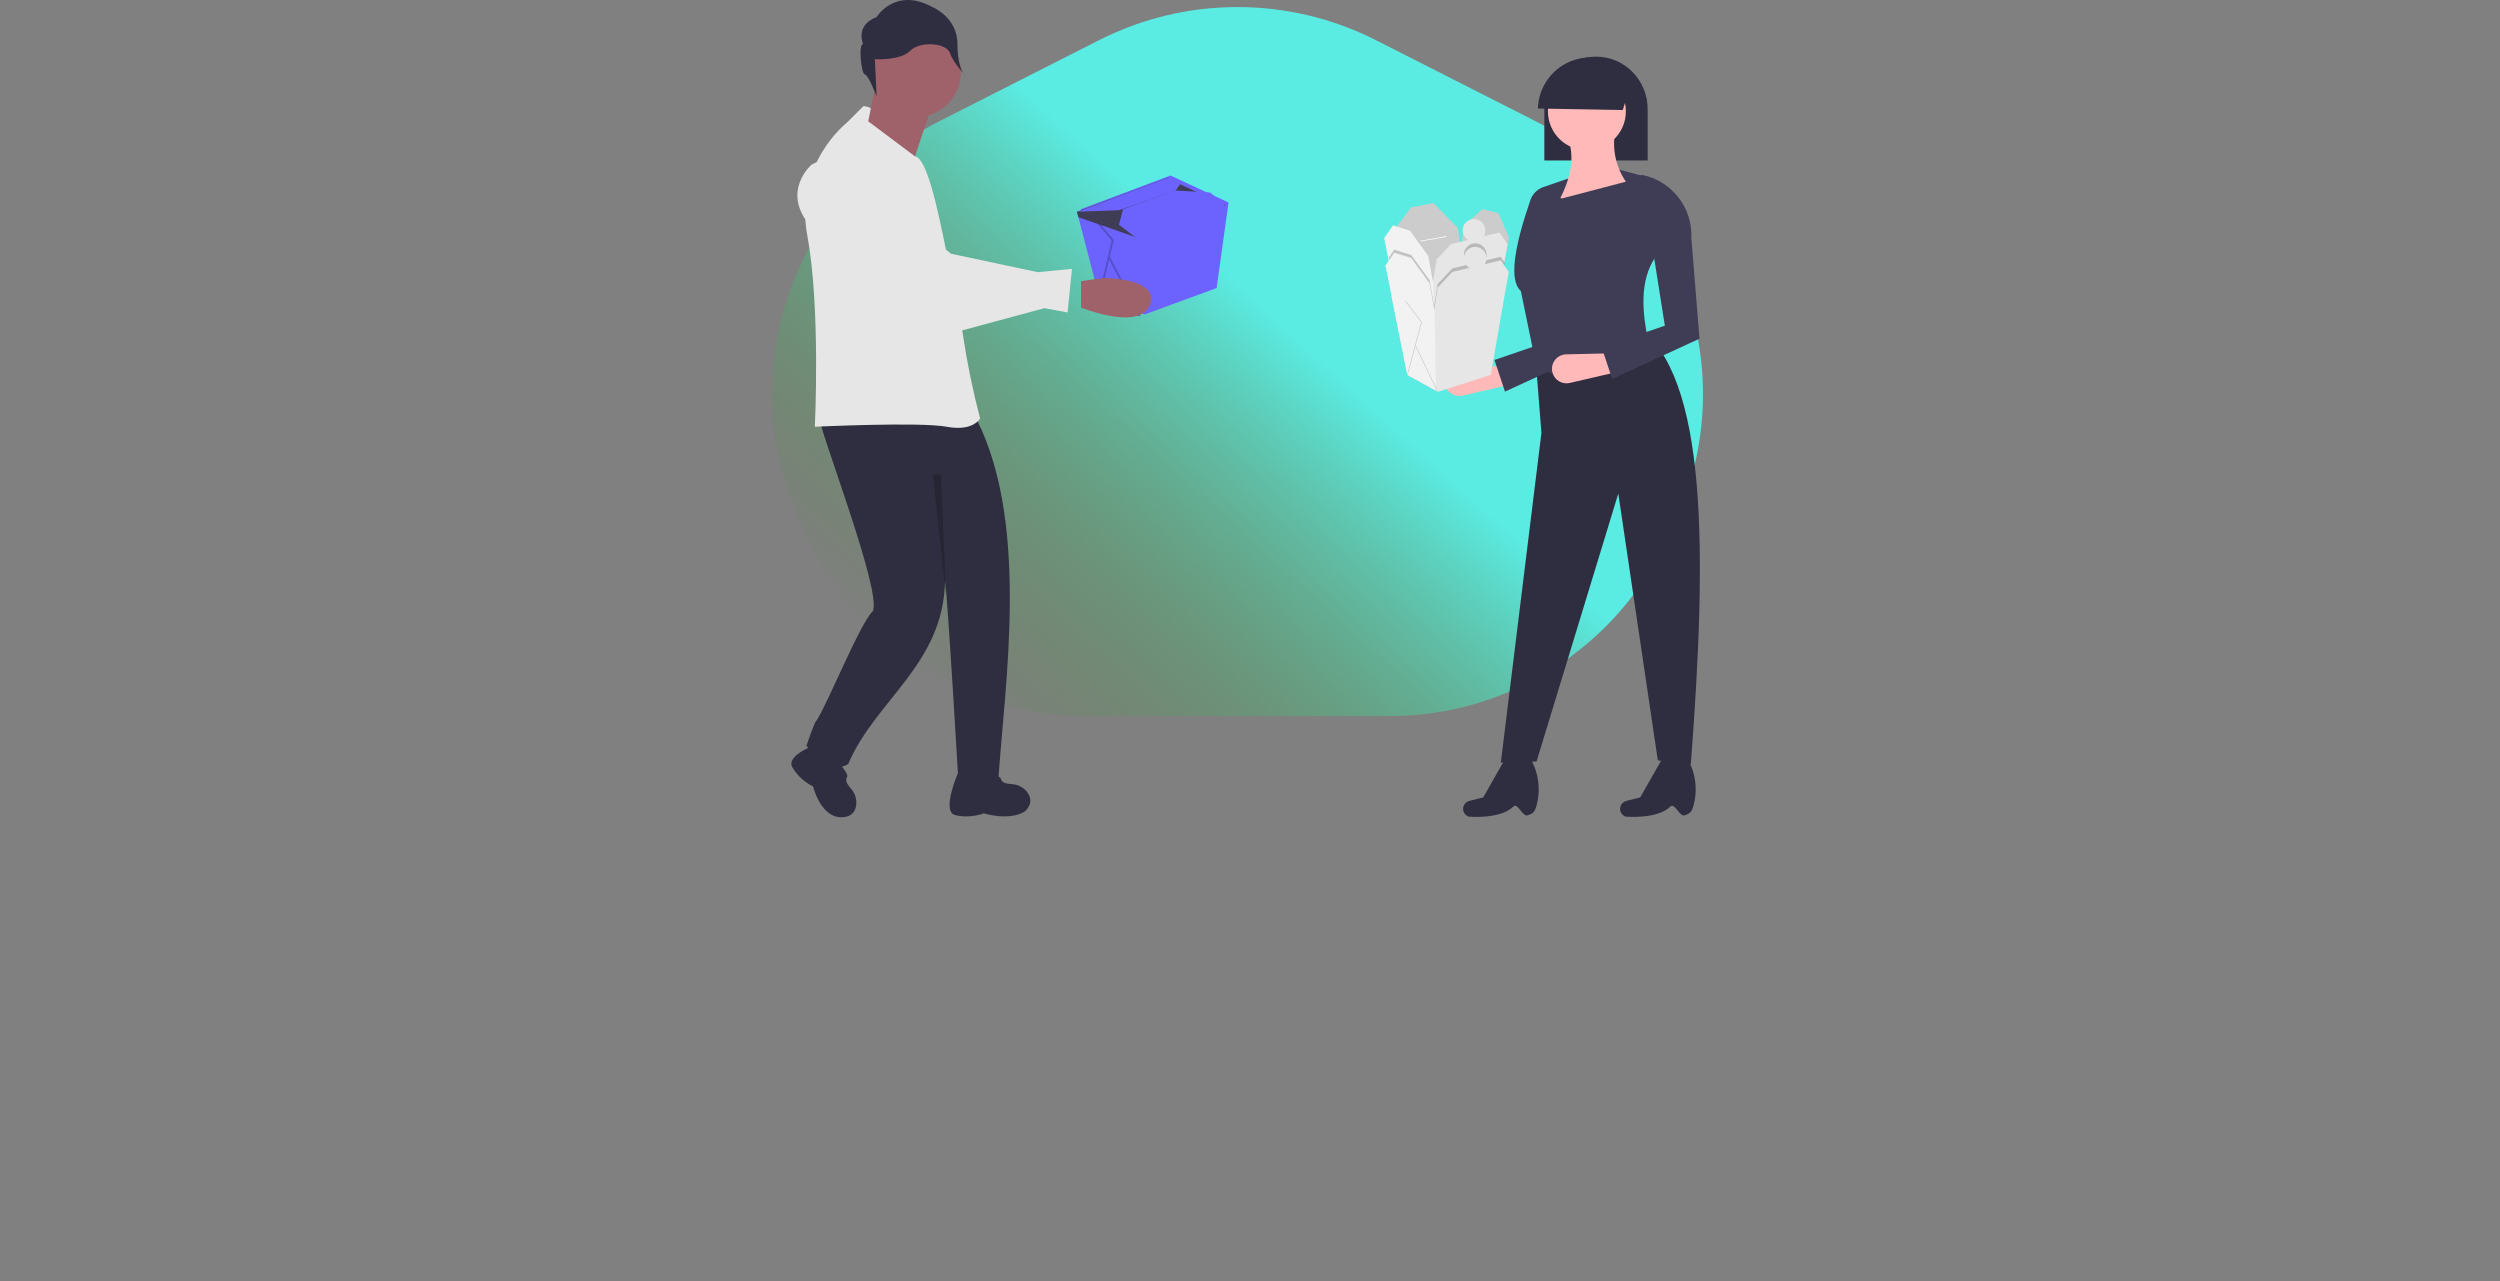 <svg width="997" height="511" viewBox="0 0 997 511" fill="none" xmlns="http://www.w3.org/2000/svg">
<rect x="0" y="0" width="997" height="511" fill="#808080" stroke="none"/>
<g id="svg_3 1" clip-path="url(#clip0)">
<path id="Polygon 1" d="M438.288 16.02C472.99 -1.591 514.01 -1.591 548.712 16.02L612.345 48.314C670.979 78.071 695.483 148.942 667.751 208.561L664.738 215.038C644.723 258.066 601.575 285.583 554.12 285.583H432.88C385.426 285.583 342.277 258.066 322.262 215.038L319.249 208.561C291.517 148.942 316.021 78.071 374.655 48.314L438.288 16.02Z" fill="url(#paint0_linear)"/>
<path id="Vector" d="M462.457 76.785L453.938 79.774L454.212 80.555L462.731 77.565L462.457 76.785Z" fill="#CCCCCC"/>
<path id="Vector_2" d="M326.289 164.911C326.372 170.709 351.624 235.238 348.118 243.64C342.591 249.29 330.702 279.36 325.623 287.382C324.958 287.382 321.63 297.366 321.63 297.366C321.63 297.366 329.617 310.012 338.27 304.687C349.15 279.098 376.398 264.826 376.88 231.473C378.195 242.009 382.077 309.637 382.077 309.637C382.077 309.637 381.333 309.954 398.096 311.56C400.698 272.309 411.334 205.532 387.524 163.579C380.203 160.252 326.289 164.911 326.289 164.911Z" fill="#2F2E41"/>
<path id="Vector_3" d="M382.076 308.321C381.298 309.817 375.718 323.63 380.796 325.015C386.652 326.612 392.329 324.375 392.329 324.375C392.329 324.375 402.581 327.578 408.855 323.507C411.784 320.578 411.118 317.916 409.72 315.986C409.01 315.036 408.101 314.251 407.057 313.688C406.012 313.125 404.857 312.797 403.673 312.727C400.489 312.5 399.478 311.909 399.113 310.451C398.581 308.321 382.076 308.321 382.076 308.321Z" fill="#2F2E41"/>
<path id="Vector_4" d="M327.31 296.259C327.31 296.259 313.004 300.777 316.016 306.047C317.972 309.314 320.828 311.947 324.242 313.633C324.242 313.633 327.225 325.932 335.507 325.932C339.649 325.932 341.06 323.58 341.437 321.227C341.607 320.052 341.519 318.855 341.178 317.718C340.838 316.581 340.253 315.533 339.465 314.645C337.375 312.233 337.077 311.101 337.851 309.812C338.98 307.929 327.31 296.259 327.31 296.259Z" fill="#2F2E41"/>
<path id="Vector_5" d="M390.856 166.86C390.856 166.86 388.19 172.184 377.541 170.185C366.892 168.192 324.961 170.185 324.961 170.185C324.961 170.185 327.287 122.597 321.962 93.975C316.638 65.352 337.603 49.045 337.603 49.045L344.26 42.388C350.918 41.728 364.976 62.386 364.976 62.386C369.602 63.161 373.921 82.826 377.605 101.433C377.823 102.497 378.028 103.547 378.233 104.598C379.931 113.274 382.295 122.93 383.711 131.599C383.814 132.214 383.91 132.823 384 133.432C385.683 144.689 387.971 155.848 390.856 166.86Z" fill="#E6E6E6"/>
<g id="face-1">
<path id="Vector_6" d="M350.251 28.413L346.257 48.381L364.894 62.359L373.547 36.4L350.251 28.413Z" fill="#9F616A"/>
<path id="Vector_7" d="M365.227 46.717C375.152 46.717 383.198 38.671 383.198 28.746C383.198 18.821 375.152 10.775 365.227 10.775C355.302 10.775 347.256 18.821 347.256 28.746C347.256 38.671 355.302 46.717 365.227 46.717Z" fill="#9F616A"/>
<path id="Vector_8" d="M344.203 17.556C344.203 17.556 340.843 10.164 349.579 6.804C349.579 6.804 356.971 -5.292 371.755 2.772C371.755 2.772 381.835 6.804 381.835 17.556C381.835 28.308 385.195 30.324 385.195 30.324C385.195 30.324 380.191 25.191 378.847 21.159C377.503 17.127 367.051 16.212 363.019 20.244C358.987 24.276 348.907 23.604 348.907 23.604L349.579 38.388C349.579 38.388 346.219 29.652 344.875 29.652C343.531 29.652 342.187 17.556 344.203 17.556Z" fill="#2F2E41"/>
</g>
<g id="arm-1">
<path id="Vector_9" d="M489.94 80.754L489.924 80.866L489.878 81.188L485.184 114.877L456.437 125.425L455.987 125.209L439.892 117.566L431.57 85.635L431 83.443L431.174 83.376L466.777 70L489.919 80.742L489.94 80.754Z" fill="#6C63FF"/>
<path id="Vector_10" d="M454.479 126.207L438.385 118.564L429.493 84.441L429.666 84.374L452.862 94.16L454.479 126.207Z" fill="#6C63FF"/>
<path id="Vector_11" opacity="0.2" d="M454.883 125.818L442.641 102.357L444.213 95.706L436.808 86.986L436.178 87.522L443.312 95.923L437.983 118.468L438.788 118.659L442.35 103.588L454.149 126.2L454.883 125.818Z" fill="black"/>
<path id="Vector_12" d="M488.433 82.165L488.371 82.186L452.862 94.574L430.063 86.633L429.493 84.441L429.666 84.374L465.27 70.998L488.412 81.739L488.417 81.864L488.433 82.165Z" fill="#3F3D56"/>
<path id="Vector_13" d="M453.482 95.194L446.244 89.611L447.898 83.406L468.579 75.961L482.642 76.788L488.226 81.545L488.64 82.786L453.482 95.194Z" fill="#6C63FF"/>
<path id="Vector_14" d="M429.906 84.441L446.244 83.82L455.095 80.816L468.894 75.961L471.475 72.239L465.035 71.086L429.906 84.441Z" fill="#6C63FF"/>
<path id="Vector_15" d="M431.109 122.653C431.109 122.653 454.715 132.236 458.6 121.464C462.485 110.691 439.963 110.876 439.963 110.876L431.121 112.129L431.109 122.653Z" fill="#9F616A"/>
<path id="Vector_16" d="M323.608 65.715C323.608 65.715 311.683 75.972 322.612 89.456C333.542 102.939 383.772 131.748 383.772 131.748L416.491 122.903L425.751 124.597L427.496 107.213L413.856 108.545L379.229 101.172L357.149 83.256C357.149 83.256 337.13 57.184 323.608 65.715Z" fill="#E6E6E6"/>
</g>
<path id="Vector_17" opacity="0.2" d="M375.226 189.252L377.312 238.001L372.022 189.252H375.226Z" fill="black"/>
<path id="Vector_18" d="M674.309 304.759L661.139 303.247L645.379 196.811L612.778 303.679L598.529 304.111L614.722 172.63L612.347 142.621L652.719 129.883C681.314 149.844 680.722 220.349 674.309 304.759Z" fill="#2F2E41"/>
<path id="Vector_19" d="M657.253 135.712C642.48 145.107 625.271 155.9 612.563 145.427L606.517 116.066C601.713 111.786 603.843 98.581 610.339 79.758C610.751 78.563 611.43 77.478 612.325 76.585C613.219 75.692 614.305 75.013 615.5 74.602L625.516 71.159C629.955 74.892 637.232 72.666 645.811 67.705L655.742 70.296L660.06 102.68C653.827 112.019 654.915 124.454 657.253 135.712Z" fill="#3F3D56"/>
<path id="Vector_20" d="M672.02 325.108C669.808 326.117 667.955 319.861 666.089 321.694C660.871 326.823 648.351 325.673 648.351 325.673C647.931 325.538 647.542 325.319 647.209 325.03C646.876 324.74 646.605 324.386 646.413 323.988C646.221 323.591 646.111 323.158 646.091 322.717C646.071 322.276 646.14 321.836 646.295 321.422C646.481 320.927 646.784 320.485 647.178 320.133C647.572 319.782 648.046 319.531 648.558 319.403L654.109 318.015L662.823 302.69L672.32 301.488L672.56 301.88C674.396 304.839 675.58 308.156 676.032 311.609C676.485 315.061 676.196 318.571 675.184 321.903C674.394 324.434 673.319 324.515 672.02 325.108Z" fill="#2F2E41"/>
<path id="Vector_21" d="M609.41 325.108C607.198 326.117 605.345 319.861 603.48 321.694C598.261 326.823 585.741 325.673 585.741 325.673C585.321 325.538 584.933 325.319 584.599 325.03C584.266 324.74 583.995 324.386 583.803 323.988C583.611 323.591 583.501 323.158 583.481 322.717C583.461 322.276 583.53 321.836 583.685 321.422C583.871 320.927 584.174 320.485 584.568 320.133C584.962 319.782 585.436 319.531 585.949 319.403L591.499 318.015L600.213 302.69L609.71 301.488L609.95 301.88C611.786 304.839 612.97 308.156 613.423 311.609C613.875 315.061 613.586 318.571 612.574 321.903C611.785 324.434 610.71 324.515 609.41 325.108Z" fill="#2F2E41"/>
<g id="face-2">
<path id="Vector_22" d="M615.884 63.994H657.082V43.506C657.097 37.972 654.929 32.656 651.049 28.712C649.153 26.768 646.888 25.225 644.386 24.172C641.884 23.119 639.196 22.579 636.482 22.583C631.061 22.593 625.862 24.736 622.008 28.549C618.155 32.361 615.957 37.538 615.89 42.958C615.887 43.146 615.884 43.324 615.884 43.506L615.884 63.994Z" fill="#2F2E41"/>
<path id="Vector_23" d="M632.857 59.933C641.442 59.933 648.401 52.973 648.401 44.388C648.401 35.803 641.442 28.844 632.857 28.844C624.272 28.844 617.312 35.803 617.312 44.388C617.312 52.973 624.272 59.933 632.857 59.933Z" fill="#FFB9B9"/>
<path id="Vector_24" d="M648.401 72.454L622.062 79.363C626.5 70.829 627.92 62.862 625.516 55.615L644.083 52.592C642.89 59.522 644.438 66.645 648.401 72.454Z" fill="#FFB9B9"/>
<path id="Vector_25" d="M651.08 31.423L647.165 43.879L613.317 43.277C613.432 38.919 614.906 34.706 617.533 31.226C620.159 27.747 623.807 25.174 627.966 23.869C632.126 22.563 636.589 22.589 640.733 23.944C644.877 25.298 648.494 27.913 651.08 31.423H651.08Z" fill="#2F2E41"/>
</g>
<g id="arm-2">
<path id="Vector_26" d="M602.198 153.392L583.258 157.781C581.793 158.12 580.254 157.875 578.966 157.097C577.679 156.32 576.746 155.071 576.365 153.616C576.144 152.772 576.117 151.889 576.286 151.034C576.454 150.178 576.815 149.372 577.34 148.675C577.864 147.979 578.54 147.41 579.316 147.012C580.092 146.613 580.948 146.396 581.82 146.376L600.114 145.95L602.198 153.392Z" fill="#FFB9B9"/>
<path id="Vector_27" d="M600.187 156.172L595.981 143.553L621.198 134.94L614.505 76C626.555 78.191 632.29 87.666 631.753 99.902L635.015 140.121L600.187 156.172Z" fill="#3F3D56"/>
<path id="Vector_28" d="M584.432 116.107L558.204 121.747L552.846 95.943L562.717 82.688L571.6 80.995L581.471 91.007L584.432 116.107Z" fill="#CCCCCC"/>
<path id="Vector_29" d="M598.815 111.03L580.625 113.145L583.868 90.02L591.2 83.392L597.546 84.944L601.776 94.673L598.815 111.03Z" fill="#CCCCCC"/>
<path id="Vector_30" d="M601.209 97.35L599.518 106.66L594.02 138.383L572.869 145.156L572.139 144.759L560.74 138.524L554.326 106.589L554.358 106.602L571.319 113.426L571.466 112.497L571.568 111.824L572.869 103.559L578.649 97.35L597.967 92.698L601.209 97.35Z" fill="#E6E6E6"/>
<path id="Vector_31" d="M587.816 96.365C590.308 96.365 592.329 94.345 592.329 91.853C592.329 89.361 590.308 87.341 587.816 87.341C585.324 87.341 583.304 89.361 583.304 91.853C583.304 94.345 585.324 96.365 587.816 96.365Z" fill="#E6E6E6"/>
<path id="Vector_32" d="M576.722 94.182L566.429 96.015L566.478 96.293L576.772 94.46L576.722 94.182Z" fill="white"/>
<path id="Vector_33" d="M572.139 144.759L560.74 138.524L554.326 106.589L554.358 106.602L552 94.953L555.524 89.879L562.297 91.993L569.627 102.149L571.466 112.497L571.568 111.824L571.594 113.234L571.665 117.232L572.139 144.759Z" fill="#F2F2F2"/>
<path id="Vector_34" opacity="0.2" d="M600.1 104.727L599.041 110.578L598.987 110.584L594.246 137.934L573.095 144.702L572.968 144.763L572.883 144.587L560.968 138.075L560.831 138.038L560.905 137.762L554.552 106.136L554.584 106.149L553.881 102.677L554.407 101.92L556.033 99.579L562.801 101.694L570.134 111.847L570.241 112.451L571.011 116.782L571.32 118.522L571.972 122.199L572.593 118.249L572.816 116.828L573.377 113.257L579.158 107.053L581.729 106.434L583.518 106.002L585.98 105.41C585.217 104.946 584.608 104.266 584.232 103.455C583.855 102.645 583.728 101.741 583.865 100.858C584.003 99.975 584.4 99.153 585.006 98.496C585.611 97.839 586.398 97.376 587.267 97.167C588.136 96.958 589.047 97.011 589.885 97.32C590.724 97.629 591.451 98.181 591.976 98.904C592.501 99.627 592.799 100.49 592.833 101.383C592.867 102.276 592.635 103.159 592.166 103.919L598.477 102.399L600.032 104.632L600.1 104.727Z" fill="black"/>
<path id="Vector_35" d="M594.528 149.497L573.377 156.265L561.25 149.638L554.834 117.699L571.826 124.538L573.377 114.667L579.158 108.463L598.477 103.81L601.72 108.463L600.028 117.77L594.528 149.497Z" fill="#E6E6E6"/>
<path id="Vector_36" d="M588.324 107.476C590.816 107.476 592.836 105.456 592.836 102.963C592.836 100.471 590.816 98.451 588.324 98.451C585.832 98.451 583.812 100.471 583.812 102.963C583.812 105.456 585.832 107.476 588.324 107.476Z" fill="#E6E6E6"/>
<path id="Vector_37" d="M572.658 155.651L561.259 149.417L554.845 117.482L554.877 117.495L552.519 105.846L556.043 100.771L562.816 102.886L570.146 113.042L571.985 123.39L572.087 122.717L572.113 124.127L572.184 128.125L572.658 155.651Z" fill="#F2F2F2"/>
<path id="Vector_38" d="M561.386 149.674L561.114 149.601L566.737 128.516L560.298 120.028L560.523 119.858L567.045 128.456L561.386 149.674Z" fill="#CCCCCC"/>
<path id="Vector_39" d="M564.561 137.637L564.307 137.76L573.25 156.326L573.504 156.204L564.561 137.637Z" fill="#CCCCCC"/>
</g>
<g id="arm-3">
<path id="Vector_40" d="M644.946 148.336L626.007 152.724C624.542 153.064 623.002 152.818 621.715 152.041C620.427 151.263 619.494 150.014 619.113 148.559C618.892 147.716 618.865 146.833 619.034 145.977C619.203 145.121 619.563 144.315 620.088 143.618C620.613 142.922 621.288 142.353 622.064 141.955C622.84 141.557 623.696 141.339 624.568 141.319L642.862 140.894L644.946 148.336Z" fill="#FFB9B9"/>
<path id="Vector_41" d="M642.935 151.115L638.729 138.496L663.946 129.883L654.407 69.666C660.234 70.725 665.48 73.86 669.174 78.489C672.868 83.118 674.761 88.929 674.501 94.846L677.763 135.064L642.935 151.115Z" fill="#3F3D56"/>
</g>
</g>
<defs>
<linearGradient id="paint0_linear" x1="603.089" y1="7.839" x2="364.82" y2="270.25" gradientUnits="userSpaceOnUse">
<stop offset="0.428" stop-color="#5AEBE2"/>
<stop offset="1" stop-color="#458A25" stop-opacity="0"/>
<stop offset="1" stop-color="#29C3BA" stop-opacity="0.21"/>
</linearGradient>
<clipPath id="clip0">
<rect width="996.312" height="510.676" fill="white"/>
</clipPath>
</defs>
</svg>
